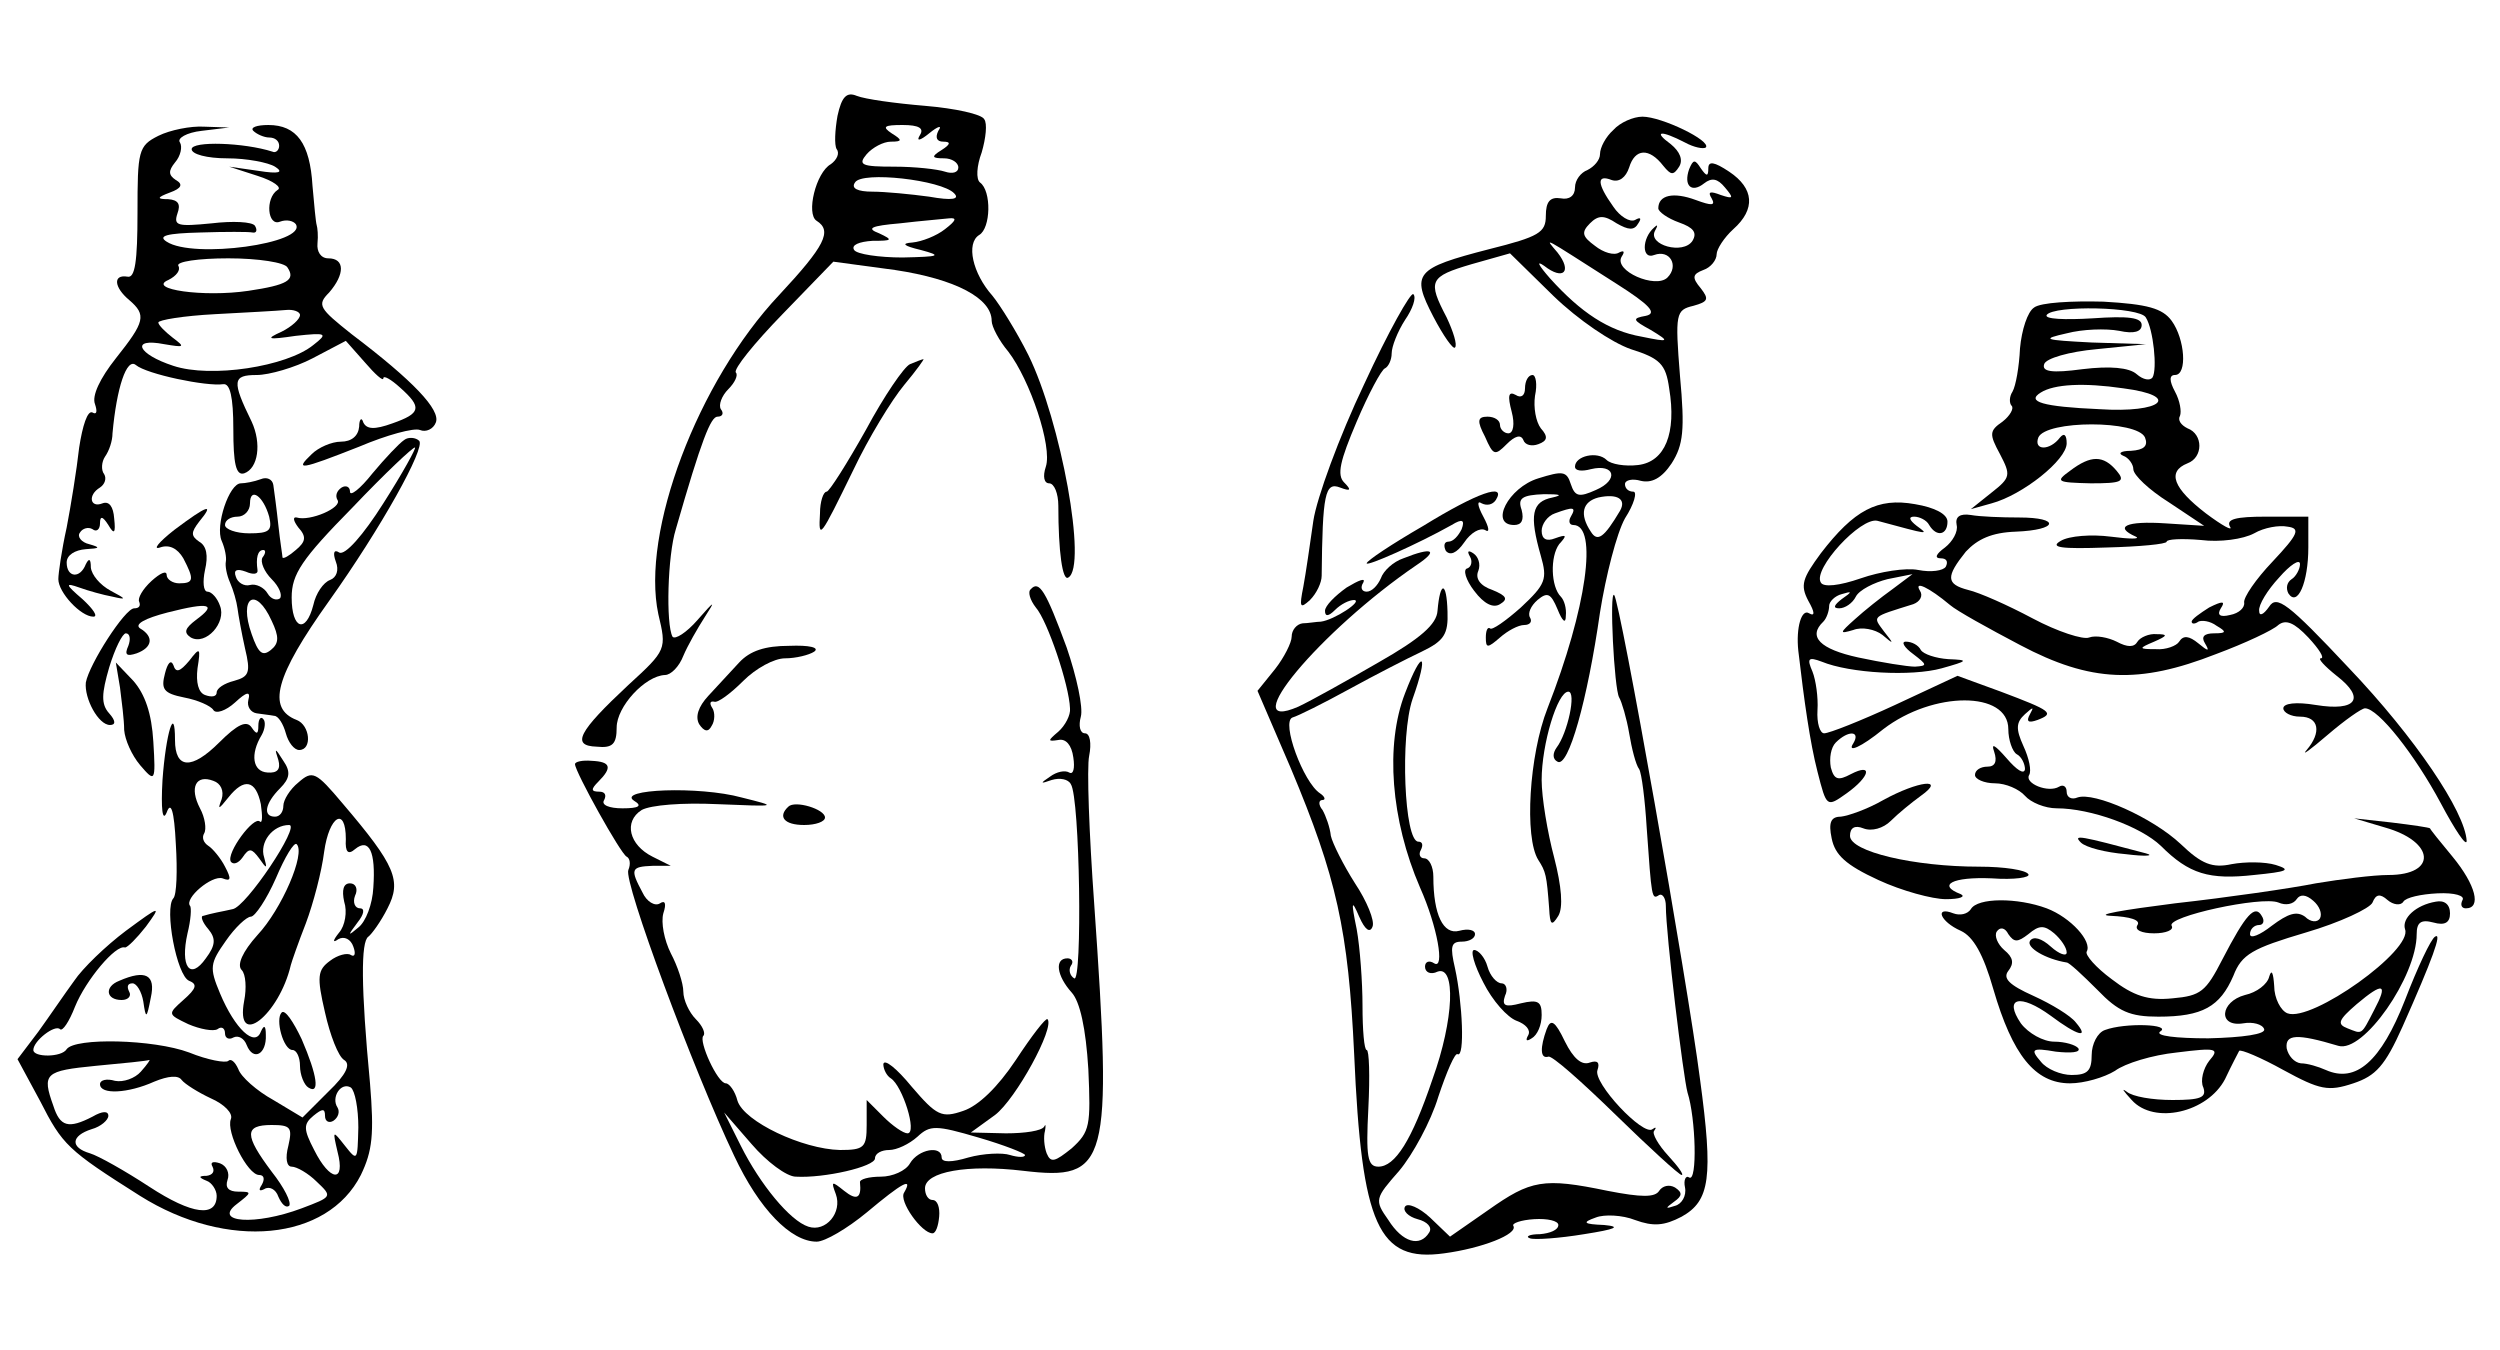 <?xml version="1.0" standalone="no"?>
<!DOCTYPE svg PUBLIC "-//W3C//DTD SVG 20010904//EN"
 "http://www.w3.org/TR/2001/REC-SVG-20010904/DTD/svg10.dtd">
<svg version="1.0" xmlns="http://www.w3.org/2000/svg"
 width="300pt" height="162pt" viewBox="0 0 300 162"
 preserveAspectRatio="xMidYMid meet">
<g transform="translate(0,162) scale(0.1,-0.1)"
fill="#000000" stroke="none">
<path d="M1005 1481 c-3 -17 -4 -35 -1 -40 4 -5 0 -13 -7 -18 -18 -10 -30 -60
-17 -68 19 -12 10 -30 -45 -89 -98 -104 -166 -285 -145 -383 10 -42 10 -43
-36 -85 -60 -56 -69 -73 -38 -74 19 -2 24 3 24 23 0 25 34 62 58 63 7 0 17 10
22 23 5 12 17 33 26 47 13 20 12 20 -9 -4 -13 -15 -27 -24 -30 -20 -8 15 -6
97 4 129 31 108 42 135 50 135 6 0 8 4 4 9 -3 5 1 16 9 24 8 8 12 17 9 20 -3
4 22 35 56 70 l61 63 74 -10 c73 -11 116 -34 116 -61 0 -7 9 -24 20 -37 26
-34 53 -114 45 -138 -4 -12 -2 -20 4 -20 6 0 11 -12 11 -27 0 -55 5 -91 12
-86 23 13 -9 188 -48 267 -14 28 -34 60 -43 71 -24 27 -32 63 -16 73 14 8 15
53 1 63 -5 4 -4 20 2 36 5 17 7 35 3 40 -3 6 -35 13 -71 16 -36 3 -72 8 -82
12 -12 5 -18 -1 -23 -24z m99 -23 c-5 -8 0 -7 11 2 11 9 16 10 11 3 -4 -8 -2
-13 6 -13 9 0 9 -3 -2 -10 -13 -8 -12 -10 3 -10 9 0 17 -5 17 -11 0 -6 -7 -8
-16 -5 -9 3 -36 6 -61 6 -39 0 -44 2 -33 15 7 8 20 15 29 15 14 0 14 2 1 10
-12 8 -9 10 13 10 20 0 26 -4 21 -12z m41 -70 c7 -7 -2 -9 -30 -4 -22 3 -53 6
-68 6 -18 0 -26 4 -21 11 8 14 104 3 119 -13z m-11 -43 c-10 -8 -28 -15 -39
-16 -14 -1 -11 -4 10 -9 26 -7 23 -8 -22 -9 -28 0 -55 4 -58 9 -4 6 6 10 22
11 24 0 25 1 8 9 -16 6 -10 9 25 12 25 3 51 5 59 6 10 1 8 -3 -5 -13z"/>
<path d="M1936 1464 c-9 -8 -16 -21 -16 -29 0 -7 -7 -15 -15 -19 -8 -3 -15
-12 -15 -21 0 -10 -7 -15 -17 -13 -13 2 -18 -4 -18 -21 0 -20 -8 -25 -68 -40
-89 -23 -94 -29 -67 -81 12 -23 24 -40 26 -37 3 3 -2 19 -10 36 -23 44 -21 49
30 64 l46 13 52 -51 c30 -29 70 -56 93 -64 35 -11 42 -18 46 -47 9 -54 -5 -88
-37 -92 -16 -2 -33 1 -38 6 -11 11 -38 5 -38 -8 0 -5 8 -6 19 -3 29 7 34 -13
6 -25 -20 -9 -25 -8 -30 7 -5 16 -10 16 -39 7 -36 -11 -59 -56 -29 -56 9 0 12
6 9 18 -5 14 0 18 27 19 19 0 23 -1 10 -4 -25 -5 -28 -21 -14 -70 8 -28 6 -34
-24 -62 -18 -16 -35 -28 -37 -25 -3 2 -5 -3 -5 -11 0 -13 2 -13 17 0 9 8 22
15 29 15 7 0 10 4 7 9 -3 5 1 14 9 21 12 10 16 8 24 -11 6 -15 10 -18 10 -8 1
9 -2 19 -6 23 -12 12 -13 48 -2 63 10 11 9 12 -5 7 -10 -4 -16 -1 -16 9 0 8 7
18 16 21 22 8 26 8 19 -4 -3 -5 -2 -10 3 -10 30 0 16 -100 -31 -220 -22 -56
-28 -155 -11 -182 9 -14 10 -18 13 -58 1 -20 3 -22 11 -9 6 10 4 35 -5 70 -8
30 -15 72 -15 93 0 43 19 106 32 106 10 0 -1 -50 -14 -67 -5 -7 -5 -14 1 -17
13 -8 36 74 51 179 7 44 20 95 30 113 11 17 15 32 10 32 -6 0 -10 4 -10 9 0 5
9 7 19 4 13 -3 25 3 37 21 14 22 16 40 10 105 -6 75 -5 79 16 84 18 5 19 8 9
21 -11 13 -10 17 3 22 9 3 16 12 16 19 0 6 9 20 20 30 27 24 25 49 -5 69 -18
12 -25 13 -25 4 0 -10 -2 -10 -9 0 -7 11 -9 11 -14 -1 -7 -20 3 -29 18 -17 9
7 16 6 25 -5 11 -13 10 -14 -5 -9 -13 5 -16 4 -11 -4 5 -9 0 -9 -19 -2 -27 10
-45 6 -45 -10 0 -4 11 -12 25 -17 17 -6 22 -12 16 -22 -11 -17 -54 -5 -45 12
4 7 3 8 -1 4 -15 -13 -15 -39 0 -33 19 7 30 -13 16 -27 -14 -14 -65 8 -55 25
4 6 3 8 -3 5 -6 -4 -19 0 -29 8 -15 11 -17 16 -6 27 10 10 17 10 32 0 14 -8
21 -9 26 0 4 6 3 8 -4 4 -6 -3 -18 4 -26 16 -20 28 -20 39 -2 32 9 -3 17 3 21
15 7 23 24 24 41 2 9 -11 12 -12 19 -1 5 8 1 18 -10 27 -22 16 -12 17 17 2 11
-6 22 -8 25 -6 7 8 -53 37 -76 37 -11 0 -27 -7 -35 -16z m3 -184 c41 -26 50
-36 36 -39 -17 -3 -16 -5 6 -17 23 -14 23 -15 -11 -8 -40 7 -73 29 -110 70
-14 16 -17 22 -7 15 23 -18 34 -7 16 16 -16 19 -21 21 70 -37z m5 -273 c-19
-32 -27 -38 -35 -25 -14 21 -10 36 9 41 23 5 34 -2 26 -16z"/>
<path d="M190 1457 c-24 -12 -25 -18 -25 -92 0 -59 -3 -79 -12 -77 -18 3 -16
-13 2 -28 21 -18 19 -26 -16 -70 -19 -24 -29 -45 -25 -55 3 -9 2 -13 -3 -10
-6 3 -12 -16 -16 -42 -3 -27 -10 -70 -15 -96 -6 -27 -10 -55 -10 -62 0 -16 27
-45 42 -45 6 0 0 9 -13 21 -21 18 -21 20 -4 14 11 -4 29 -9 40 -11 17 -4 17
-3 -2 7 -13 7 -23 19 -24 28 0 10 -2 12 -6 4 -7 -18 -23 -16 -23 2 0 9 10 15
23 16 17 1 18 2 4 6 -9 2 -15 9 -11 14 3 5 10 7 15 4 5 -4 9 0 9 7 0 9 3 9 10
-2 7 -12 9 -10 7 8 -1 14 -6 21 -14 18 -15 -6 -18 10 -3 19 6 4 8 11 5 16 -4
5 -3 15 1 21 5 7 9 19 9 28 5 55 17 91 28 82 13 -11 85 -26 105 -23 8 1 12
-15 12 -54 0 -41 3 -56 13 -53 17 6 21 36 9 62 -24 49 -23 56 6 56 15 0 46 9
67 20 l40 21 23 -26 c12 -14 22 -23 22 -19 0 4 9 -1 20 -11 27 -24 25 -31 -9
-43 -22 -8 -31 -7 -35 1 -2 7 -5 4 -5 -5 -1 -11 -9 -18 -22 -18 -11 0 -27 -7
-35 -15 -21 -20 -14 -19 57 9 33 14 66 23 73 20 7 -3 16 1 19 9 6 15 -27 50
-101 106 -39 31 -42 35 -27 50 19 22 19 41 -1 41 -9 0 -14 8 -13 18 1 9 0 19
-1 22 -1 3 -3 24 -5 47 -3 51 -19 73 -53 73 -14 0 -22 -3 -18 -7 4 -4 13 -8
19 -8 7 0 12 -4 12 -10 0 -5 -4 -9 -8 -7 -34 11 -97 13 -97 3 0 -6 18 -11 43
-11 23 0 49 -5 57 -10 11 -7 5 -9 -20 -5 l-35 5 34 -11 c19 -6 30 -14 24 -17
-15 -10 -12 -44 3 -38 8 3 16 1 19 -3 14 -23 -123 -42 -155 -21 -11 7 0 10 40
11 30 1 59 1 63 0 5 -1 6 3 3 8 -3 5 -27 6 -52 3 -41 -4 -46 -3 -41 12 4 11 1
16 -11 17 -14 0 -14 2 2 8 14 5 16 10 7 15 -9 6 -9 11 -1 21 7 8 9 19 6 24 -4
5 8 12 26 14 l33 4 -30 1 c-16 1 -41 -4 -55 -11z m155 -158 c10 -15 0 -21 -47
-28 -54 -8 -122 2 -96 13 10 5 15 12 12 17 -3 5 24 9 60 9 36 0 68 -5 71 -11z
m15 -57 c0 -5 -10 -14 -22 -20 -20 -9 -17 -10 17 -5 37 4 39 3 21 -11 -32 -26
-123 -40 -168 -25 -43 14 -52 34 -11 26 24 -4 26 -4 10 8 -9 7 -17 15 -17 18
0 3 30 8 68 10 37 2 75 4 85 5 9 1 17 -2 17 -6z"/>
<path d="M1637 1159 c-30 -63 -57 -137 -61 -164 -4 -28 -9 -63 -12 -79 -5 -25
-4 -27 8 -16 8 8 14 21 14 29 1 98 4 113 22 106 13 -5 14 -3 5 6 -9 9 -5 26
15 73 14 33 30 63 34 64 4 2 8 10 8 18 0 8 7 26 16 40 9 13 14 27 10 31 -3 3
-30 -45 -59 -108z"/>
<path d="M2441 1251 c-8 -5 -15 -27 -17 -49 -1 -22 -5 -45 -9 -52 -4 -6 -4
-14 -1 -17 3 -3 -2 -12 -11 -19 -16 -11 -16 -15 -3 -39 13 -25 13 -28 -10 -46
l-25 -20 25 7 c37 10 90 52 90 72 0 10 -3 13 -8 7 -12 -16 -32 -16 -26 0 9 21
119 21 128 0 4 -10 -1 -15 -17 -16 -12 0 -16 -3 -9 -6 6 -2 12 -10 12 -16 0
-7 19 -25 43 -40 l42 -28 -47 3 c-46 3 -62 -4 -35 -16 6 -3 -7 -3 -30 0 -23 3
-50 1 -60 -5 -14 -8 0 -10 55 -8 39 1 72 4 72 7 0 3 18 4 41 2 23 -3 51 1 64
8 12 7 30 10 40 8 16 -2 13 -9 -18 -42 -20 -21 -35 -43 -34 -49 1 -6 -6 -13
-17 -15 -12 -3 -16 0 -11 8 6 9 2 9 -14 1 -11 -7 -21 -14 -21 -17 0 -3 4 -3 8
0 4 2 14 1 22 -5 12 -7 12 -9 -3 -9 -12 0 -16 -4 -11 -12 6 -10 4 -10 -8 0
-11 9 -18 10 -23 2 -3 -5 -16 -10 -28 -9 -21 0 -21 1 -2 9 16 7 17 9 3 9 -9 1
-20 -4 -23 -9 -4 -7 -12 -7 -25 0 -10 5 -25 8 -33 5 -7 -3 -38 7 -68 23 -30
16 -64 31 -77 34 -27 7 -27 16 -3 46 14 15 31 23 60 24 51 2 54 17 4 17 -21 0
-47 1 -58 3 -13 2 -19 -2 -17 -12 2 -8 -5 -20 -14 -27 -11 -8 -13 -13 -5 -13
7 0 9 -4 6 -10 -3 -5 -18 -7 -33 -4 -15 3 -46 -2 -69 -10 -26 -9 -45 -11 -48
-5 -10 16 48 79 68 74 63 -17 62 -17 47 -6 -9 7 -10 11 -3 11 6 0 15 -4 18
-10 9 -15 22 -12 22 4 0 9 -15 17 -39 21 -45 8 -73 -7 -113 -59 -22 -30 -25
-38 -15 -57 8 -14 8 -19 1 -15 -9 6 -16 -17 -13 -45 7 -60 14 -110 23 -145 11
-43 11 -43 35 -26 28 20 32 37 5 23 -15 -8 -20 -7 -24 8 -2 11 0 24 6 30 15
15 30 14 21 -1 -8 -12 9 -5 36 17 60 46 150 46 150 0 0 -13 5 -27 10 -30 6 -3
10 -12 10 -18 -1 -7 -10 -1 -22 13 -14 16 -19 19 -15 8 4 -12 1 -18 -8 -18 -8
0 -15 -4 -15 -10 0 -5 11 -10 24 -10 13 0 29 -7 36 -15 7 -8 24 -15 38 -15 41
0 101 -22 125 -45 34 -34 58 -41 112 -35 40 4 45 6 26 12 -13 4 -37 4 -53 1
-23 -5 -36 0 -61 24 -34 32 -104 63 -124 56 -7 -3 -13 0 -13 7 0 6 -4 9 -9 6
-13 -8 -42 4 -36 14 3 5 0 20 -7 35 -9 20 -9 28 2 38 10 9 11 9 6 0 -5 -9 -2
-11 9 -7 21 8 17 11 -44 34 l-52 19 -75 -35 c-41 -19 -79 -34 -85 -34 -5 0 -9
12 -8 28 1 15 -2 36 -6 46 -7 16 -5 18 11 12 34 -14 108 -18 144 -8 32 9 33
10 8 11 -15 1 -30 6 -33 11 -3 6 -11 10 -18 10 -6 0 -2 -7 9 -15 17 -13 17
-14 2 -15 -9 0 -40 5 -68 11 -46 10 -61 25 -42 43 4 4 7 13 7 19 0 5 7 12 15
14 13 4 13 3 0 -6 -9 -7 -11 -11 -3 -11 7 0 16 6 20 14 4 8 22 17 38 21 l30 6
-24 -18 c-14 -10 -34 -26 -45 -36 -19 -17 -19 -18 -2 -13 10 4 26 1 35 -6 14
-12 14 -11 2 4 -14 19 -16 17 35 33 8 3 12 10 8 16 -8 13 11 4 36 -17 8 -7 46
-28 84 -48 85 -45 143 -47 235 -11 35 13 69 29 75 35 9 7 19 3 36 -15 13 -14
20 -25 15 -25 -4 0 4 -9 19 -21 35 -27 24 -43 -25 -35 -24 4 -39 2 -39 -4 0
-5 9 -10 20 -10 23 0 26 -19 8 -40 -7 -8 4 0 25 18 21 18 41 32 45 32 16 0 60
-56 91 -114 17 -32 31 -53 31 -45 -2 35 -62 124 -141 207 -74 79 -87 88 -96
74 -7 -10 -12 -12 -12 -5 -1 7 10 25 24 40 13 15 25 23 25 16 0 -6 -5 -15 -10
-18 -6 -4 -7 -11 -4 -17 11 -17 24 13 24 55 l0 37 -51 0 c-36 0 -48 -3 -43
-12 4 -6 -9 1 -29 16 -39 30 -47 50 -22 60 19 7 19 35 0 42 -8 4 -12 10 -9 15
2 5 0 18 -6 29 -7 13 -7 20 0 20 15 0 12 43 -4 65 -11 15 -29 20 -82 23 -38 1
-75 -1 -83 -7z m134 -12 c9 -14 14 -62 8 -72 -3 -4 -11 -3 -19 4 -9 8 -32 10
-65 6 -37 -5 -49 -3 -46 6 2 7 30 15 63 18 l59 6 -65 2 c-58 3 -61 4 -30 11
19 5 47 6 63 3 18 -4 27 -1 27 7 0 9 -16 11 -59 8 -33 -2 -58 -1 -55 4 8 12
112 10 119 -3z m-27 -85 c70 -9 47 -30 -29 -25 -68 3 -88 9 -70 20 16 10 51
12 99 5z"/>
<path d="M1092 1183 c-7 -3 -31 -38 -53 -79 -23 -41 -44 -74 -47 -74 -4 0 -8
-12 -8 -26 -2 -33 0 -30 40 52 18 38 46 84 61 102 15 18 25 32 23 31 -1 0 -9
-3 -16 -6z"/>
<path d="M1830 1154 c0 -9 -5 -12 -11 -8 -9 5 -10 -1 -5 -20 4 -15 2 -26 -4
-26 -5 0 -10 5 -10 10 0 6 -7 10 -15 10 -12 0 -13 -5 -3 -24 10 -23 12 -23 26
-9 10 10 17 12 20 5 2 -6 10 -8 18 -5 11 4 12 9 3 19 -6 8 -9 25 -7 39 3 14 1
25 -3 25 -5 0 -9 -7 -9 -16z"/>
<path d="M485 1092 c-6 -4 -23 -22 -38 -40 -15 -19 -27 -28 -27 -22 0 6 -5 8
-10 5 -6 -4 -8 -10 -5 -15 6 -9 -33 -26 -49 -21 -5 1 -4 -4 2 -12 10 -11 9
-17 -3 -27 -8 -7 -15 -11 -16 -9 0 2 -3 20 -5 39 -2 19 -5 41 -6 48 -1 7 -8
10 -15 7 -8 -3 -19 -5 -24 -5 -14 0 -31 -51 -23 -69 4 -9 6 -20 5 -25 -1 -5 1
-16 5 -25 4 -9 8 -23 9 -31 1 -8 5 -30 9 -48 7 -29 5 -34 -13 -39 -12 -3 -21
-9 -21 -14 0 -5 -6 -6 -14 -3 -8 3 -11 15 -9 32 4 25 3 26 -10 9 -11 -13 -16
-15 -19 -5 -3 7 -7 2 -10 -10 -5 -19 -2 -24 23 -29 16 -3 32 -10 35 -15 3 -5
15 -1 26 9 14 13 19 14 16 3 -2 -8 3 -15 10 -16 6 -1 16 -2 21 -3 5 0 11 -10
14 -21 3 -11 10 -20 16 -20 16 0 13 30 -3 36 -36 14 -26 52 39 143 62 87 116
184 108 192 -4 4 -13 5 -18 1z m-25 -76 c-24 -38 -46 -63 -53 -59 -6 4 -8 0
-4 -11 4 -10 1 -19 -7 -22 -8 -3 -17 -16 -20 -30 -9 -35 -26 -29 -26 9 0 28
12 46 73 108 39 41 73 73 75 72 2 0 -15 -31 -38 -67z m-137 -16 c4 -17 0 -20
-24 -20 -16 0 -29 5 -29 10 0 6 7 10 15 10 8 0 15 7 15 16 0 20 16 9 23 -16z
m-8 -49 c-3 -5 2 -17 11 -26 9 -9 13 -19 10 -23 -4 -3 -11 -1 -15 6 -4 7 -14
12 -21 10 -7 -2 -15 3 -17 10 -3 8 1 10 12 6 9 -4 15 -3 14 2 -2 14 0 24 7 24
3 0 3 -4 -1 -9z m11 -76 c9 -19 9 -27 -1 -35 -10 -8 -15 -4 -23 19 -16 45 5
58 24 16z"/>
<path d="M2484 1055 c-18 -13 -16 -14 25 -15 37 0 42 2 31 15 -16 19 -31 19
-56 0z"/>
<path d="M1708 989 c-38 -22 -68 -42 -68 -45 0 -4 61 23 102 46 13 8 16 6 12
-5 -4 -8 -10 -15 -16 -15 -5 0 -6 -5 -3 -11 5 -6 13 -3 22 10 8 12 19 18 25
15 6 -4 5 3 -2 16 -7 13 -8 20 -2 16 6 -3 13 -2 17 4 13 21 -22 9 -87 -31z"/>
<path d="M209 984 c-19 -15 -26 -24 -17 -21 11 4 21 -1 28 -13 13 -25 13 -30
-5 -30 -8 0 -15 5 -15 10 0 6 -8 2 -18 -7 -11 -10 -17 -21 -15 -25 2 -5 0 -8
-6 -8 -11 0 -54 -67 -58 -89 -2 -19 15 -51 29 -51 7 0 7 5 -1 14 -10 11 -9 24
0 55 7 23 16 41 20 41 5 0 6 -7 3 -15 -5 -11 -2 -13 10 -9 19 7 21 20 4 30 -7
5 6 12 33 19 51 13 60 10 34 -9 -13 -10 -15 -15 -6 -21 18 -10 43 18 35 38 -3
9 -10 17 -15 17 -5 0 -6 12 -3 26 4 17 2 29 -7 34 -10 7 -10 11 0 24 19 23 10
20 -30 -10z"/>
<path d="M1684 950 c-12 -4 -24 -15 -27 -24 -4 -9 -11 -16 -17 -16 -6 0 -8 5
-4 11 3 6 -5 3 -20 -6 -14 -10 -26 -22 -26 -28 0 -7 4 -7 12 1 7 7 17 12 23
12 11 -1 -24 -24 -40 -26 -5 0 -16 -2 -22 -2 -7 -1 -13 -8 -13 -16 0 -7 -9
-25 -20 -39 l-21 -26 40 -93 c55 -131 69 -194 76 -343 9 -206 29 -250 108
-239 45 6 89 23 83 33 -2 3 9 7 25 8 16 1 29 -2 29 -7 0 -6 -10 -10 -22 -11
-13 0 -18 -3 -12 -5 5 -2 35 0 65 5 38 6 45 9 24 11 -25 1 -27 3 -10 9 10 4
32 3 47 -3 22 -8 35 -7 56 4 34 19 38 47 22 165 -15 117 -96 574 -103 581 -6
6 0 -113 6 -123 3 -5 9 -25 12 -43 3 -18 8 -38 12 -43 3 -5 7 -37 9 -70 6 -85
6 -87 15 -81 4 2 8 -4 8 -13 0 -34 21 -206 26 -224 10 -31 12 -108 2 -102 -4
3 -7 -3 -5 -12 2 -10 -4 -20 -12 -22 -12 -4 -12 -3 -1 5 10 7 10 11 1 17 -7 4
-15 2 -19 -4 -5 -8 -21 -8 -62 0 -77 16 -92 13 -143 -23 l-46 -32 -24 23 c-13
12 -27 18 -30 13 -3 -5 4 -12 15 -15 12 -3 18 -10 14 -16 -11 -18 -32 -12 -49
15 -17 24 -16 26 13 59 16 19 38 59 47 89 10 30 20 53 23 51 9 -5 6 62 -3 103
-6 26 -5 32 8 32 9 0 16 4 16 9 0 5 -8 7 -19 4 -19 -5 -31 19 -31 65 0 12 -5
22 -11 22 -5 0 -7 5 -4 10 3 6 2 10 -3 10 -17 0 -22 127 -7 171 20 56 12 62
-9 7 -24 -62 -17 -152 18 -233 21 -47 30 -99 17 -91 -6 4 -11 2 -11 -4 0 -7 7
-10 15 -6 22 8 20 -57 -6 -129 -25 -74 -45 -105 -65 -105 -13 0 -15 12 -12 70
2 39 1 70 -2 70 -3 0 -5 24 -5 53 0 28 -3 70 -7 92 -7 34 -6 36 3 15 7 -16 13
-20 16 -12 3 7 -7 31 -21 52 -14 22 -27 48 -29 57 -1 10 -6 24 -10 31 -5 6 -5
12 0 12 4 0 3 4 -3 8 -20 13 -47 86 -33 91 7 2 37 17 68 34 31 17 70 37 87 45
27 13 32 21 31 48 -1 37 -9 37 -12 1 -1 -16 -20 -33 -71 -62 -38 -22 -81 -46
-96 -53 -78 -34 26 91 142 170 27 18 19 22 -16 8z"/>
<path d="M1764 952 c3 -5 2 -12 -3 -14 -6 -1 -2 -14 8 -27 12 -16 23 -21 31
-16 10 6 8 10 -9 17 -15 5 -21 14 -17 23 3 8 0 17 -6 21 -6 4 -8 3 -4 -4z"/>
<path d="M1237 913 c-4 -3 -1 -13 6 -22 14 -16 40 -93 41 -121 1 -8 -6 -21
-14 -28 -13 -11 -13 -12 0 -10 9 2 16 -6 18 -21 2 -13 0 -21 -5 -18 -5 3 -15
1 -23 -5 -12 -8 -12 -9 2 -4 10 3 20 1 23 -5 11 -16 14 -240 4 -233 -5 3 -7
10 -4 15 4 5 1 9 -4 9 -16 0 -13 -21 5 -41 10 -11 17 -43 20 -92 3 -68 2 -75
-20 -95 -20 -16 -25 -18 -30 -6 -3 8 -4 20 -2 27 1 6 1 9 -1 5 -3 -5 -23 -8
-46 -8 l-42 1 29 21 c25 19 72 105 63 115 -2 2 -19 -20 -38 -49 -22 -33 -45
-55 -63 -61 -26 -9 -32 -6 -62 29 -18 22 -33 34 -34 27 0 -6 4 -14 9 -17 14
-9 32 -66 20 -66 -5 0 -18 9 -29 20 l-20 20 0 -30 c0 -27 -3 -30 -32 -30 -45
1 -115 34 -123 59 -3 12 -10 21 -14 21 -10 0 -33 51 -27 57 3 3 -1 12 -9 20
-8 8 -15 23 -15 33 0 10 -7 31 -15 46 -8 16 -12 37 -9 48 4 12 2 16 -4 12 -6
-4 -16 2 -21 13 -15 28 -14 31 12 32 l22 0 -22 11 c-28 14 -35 42 -13 56 11 6
49 9 91 7 73 -3 73 -3 29 8 -51 14 -151 10 -129 -4 10 -6 6 -9 -14 -9 -16 0
-26 4 -22 10 3 6 1 10 -6 10 -10 0 -10 3 -1 12 17 17 15 24 -8 25 -11 1 -20
-1 -20 -4 0 -9 55 -108 62 -111 4 -2 5 -9 2 -16 -6 -14 78 -240 127 -343 30
-64 68 -103 99 -103 10 0 37 16 60 35 43 36 56 43 45 24 -7 -10 21 -49 34 -49
4 0 7 9 8 20 1 11 -2 20 -8 20 -5 0 -9 6 -9 14 0 20 51 29 118 21 102 -12 107
6 85 321 -6 83 -9 163 -6 177 3 15 1 27 -5 27 -6 0 -8 9 -5 20 3 11 -5 48 -17
83 -25 68 -33 81 -43 70z m-282 -705 c34 -2 95 12 95 22 0 6 8 10 17 10 9 0
24 7 34 16 15 14 22 14 73 -1 31 -9 56 -19 56 -21 0 -3 -8 -3 -18 0 -9 3 -32
2 -50 -3 -20 -6 -32 -6 -32 0 0 15 -28 10 -38 -7 -5 -9 -21 -16 -35 -16 -14 0
-26 -3 -25 -7 2 -19 -4 -22 -19 -10 -15 12 -16 12 -10 -4 8 -22 -12 -46 -33
-39 -22 7 -58 51 -81 97 l-20 40 33 -38 c18 -21 42 -39 53 -39z"/>
<path d="M887 825 c-10 -11 -27 -29 -37 -40 -12 -13 -16 -25 -11 -34 6 -9 11
-10 15 -2 4 6 4 16 1 21 -4 6 -3 9 2 8 4 -2 20 10 35 25 15 15 37 27 50 27 13
0 29 4 35 8 7 5 -6 8 -30 7 -29 0 -47 -6 -60 -20z"/>
<path d="M144 795 c2 -16 5 -39 5 -51 1 -12 9 -30 19 -42 18 -21 19 -21 16 28
-2 34 -10 57 -24 73 l-21 22 5 -30z"/>
<path d="M263 729 c-33 -33 -53 -32 -53 3 0 44 -11 8 -15 -48 -2 -35 0 -51 5
-39 5 14 9 3 11 -38 2 -32 1 -61 -3 -65 -11 -12 4 -93 19 -99 10 -4 9 -9 -7
-23 -19 -17 -19 -17 6 -29 14 -6 30 -9 35 -6 5 4 9 1 9 -5 0 -6 5 -8 10 -5 6
3 13 -1 16 -9 8 -20 24 -11 23 12 0 11 -2 13 -6 4 -7 -19 -31 3 -49 46 -13 31
-12 36 7 63 11 16 25 29 30 29 5 0 19 21 30 46 11 26 22 44 25 41 11 -11 -18
-78 -47 -109 -18 -20 -25 -36 -19 -42 5 -5 6 -22 3 -37 -11 -59 42 -17 56 43
1 4 9 27 18 50 9 24 19 62 22 86 6 43 26 55 26 15 -1 -16 3 -19 11 -12 17 14
25 -3 22 -46 -1 -20 -9 -41 -18 -48 -13 -11 -13 -10 -1 6 8 10 9 17 3 17 -6 0
-9 7 -6 15 4 8 1 15 -6 15 -8 0 -10 -8 -7 -22 4 -12 1 -29 -6 -37 -8 -10 -8
-13 -1 -8 7 4 15 0 18 -9 3 -8 2 -13 -3 -10 -4 3 -16 0 -25 -7 -15 -11 -16
-19 -6 -62 6 -27 16 -53 23 -57 8 -5 3 -17 -19 -38 l-31 -31 -35 21 c-20 11
-39 28 -42 37 -4 9 -9 13 -12 10 -3 -3 -25 1 -47 10 -43 16 -137 18 -147 4 -6
-10 -40 -10 -40 -1 0 11 26 31 32 25 3 -3 11 9 18 27 13 32 49 75 60 71 3 0
14 11 25 25 19 26 18 26 -24 -5 -24 -18 -52 -45 -62 -60 -11 -15 -30 -43 -43
-61 l-25 -33 27 -50 c27 -53 33 -59 120 -114 105 -66 225 -54 265 25 14 29 16
49 11 110 -11 116 -11 170 -2 176 4 3 15 18 23 34 17 33 10 51 -54 126 -32 38
-36 40 -53 25 -10 -8 -18 -21 -18 -28 0 -7 -4 -13 -10 -13 -15 0 -12 16 6 34
12 12 13 20 4 33 -10 16 -11 16 -6 1 3 -11 -1 -16 -13 -15 -18 1 -21 22 -7 45
4 7 5 16 2 19 -3 4 -6 0 -6 -8 0 -10 -2 -11 -8 -2 -6 9 -17 4 -39 -18z m3 -68
c-5 -13 -4 -13 8 2 19 24 33 21 39 -8 2 -14 2 -23 -1 -21 -7 8 -41 -38 -35
-48 3 -4 9 -2 14 5 8 12 11 11 20 -1 9 -13 10 -13 6 1 -6 18 10 39 30 39 14 0
-52 -99 -68 -101 -5 -1 -13 -3 -19 -4 -5 -1 -13 -3 -16 -4 -4 0 -1 -8 6 -16 9
-11 9 -19 -3 -35 -19 -27 -31 -10 -22 30 4 16 5 31 3 33 -7 9 26 37 39 33 10
-4 11 -1 3 14 -5 10 -15 22 -20 25 -6 4 -8 10 -5 15 3 5 1 19 -5 30 -13 25 -5
41 16 33 9 -3 13 -12 10 -22z m-97 -327 c-7 -8 -21 -13 -31 -11 -10 3 -18 1
-18 -4 0 -13 34 -11 65 3 17 7 29 8 33 2 4 -5 20 -15 35 -22 16 -7 27 -18 24
-25 -6 -15 20 -67 34 -67 6 0 7 -5 3 -12 -4 -6 -3 -8 3 -5 6 4 14 0 17 -9 4
-9 9 -14 13 -11 3 4 -6 22 -21 41 -33 44 -33 56 0 56 23 0 25 -3 20 -25 -4
-15 -2 -25 4 -25 6 0 20 -8 30 -18 19 -18 19 -18 -18 -32 -56 -21 -107 -17
-78 5 18 14 19 15 2 15 -12 0 -16 5 -13 14 3 8 -1 17 -9 20 -9 3 -12 1 -9 -4
3 -6 0 -10 -7 -11 -10 0 -10 -2 0 -6 6 -2 12 -11 12 -18 0 -26 -29 -23 -81 11
-29 19 -61 37 -71 40 -24 7 -23 21 2 29 11 3 20 11 20 16 0 6 -7 6 -19 -1 -29
-15 -39 -12 -47 13 -14 39 -10 42 51 48 33 3 62 6 64 7 2 1 -2 -5 -10 -14z
m261 -67 c-1 -40 -1 -41 -16 -22 -15 19 -15 19 -9 -7 10 -38 -9 -36 -28 2 -13
25 -13 31 -1 41 11 9 14 9 14 0 0 -7 5 -9 10 -6 6 4 8 11 5 16 -8 12 4 31 16
24 5 -4 9 -25 9 -48z"/>
<path d="M2260 660 c-19 -11 -42 -19 -51 -20 -12 0 -15 -7 -11 -26 4 -20 17
-32 56 -50 28 -13 65 -23 81 -23 17 0 24 3 18 6 -29 11 -10 21 37 19 27 -2 47
1 44 5 -3 5 -29 9 -59 9 -78 0 -155 18 -155 37 0 10 6 13 16 9 10 -4 24 0 33
9 9 9 25 22 36 30 31 22 -3 18 -45 -5z"/>
<path d="M946 652 c-13 -12 -5 -22 19 -22 14 0 25 4 25 9 0 10 -36 21 -44 13z"/>
<path d="M2862 627 c60 -17 63 -57 4 -57 -18 0 -57 -5 -87 -10 -30 -6 -106
-17 -169 -24 -63 -8 -98 -14 -77 -15 23 -1 36 -5 32 -11 -4 -6 5 -10 20 -10
14 0 24 4 21 9 -7 11 108 36 128 28 9 -4 18 -2 22 4 4 6 11 6 20 -2 7 -6 11
-15 8 -21 -3 -5 -11 -5 -18 2 -10 7 -20 4 -40 -11 -14 -11 -26 -16 -26 -10 0
6 5 11 11 11 5 0 7 5 3 11 -8 14 -19 2 -47 -52 -20 -39 -26 -44 -60 -47 -29
-3 -47 3 -73 23 -19 14 -32 29 -30 33 7 12 -19 41 -48 52 -35 13 -83 13 -91
-1 -4 -6 -13 -8 -21 -5 -23 9 -16 -10 9 -21 15 -7 27 -28 39 -70 23 -79 50
-113 92 -113 17 0 41 7 54 15 12 9 45 19 74 22 48 6 52 5 39 -10 -7 -9 -11
-24 -7 -32 4 -12 -3 -15 -37 -15 -24 0 -48 4 -55 10 -7 5 -4 1 6 -10 27 -30
91 -15 112 25 8 17 16 32 17 34 2 2 26 -8 53 -23 44 -24 54 -26 84 -16 27 9
38 21 59 68 36 81 48 114 39 108 -5 -3 -21 -37 -36 -76 -29 -74 -59 -100 -95
-84 -9 4 -22 8 -30 8 -8 1 -15 9 -17 18 -2 17 12 18 62 3 30 -9 94 83 94 134
0 14 5 18 20 14 14 -4 20 0 20 11 0 11 -7 16 -17 14 -24 -4 -41 -20 -37 -33
10 -25 -112 -112 -141 -101 -8 3 -16 18 -16 33 -1 15 -3 21 -6 11 -2 -9 -15
-19 -29 -22 -30 -8 -33 -39 -2 -34 11 2 23 -1 25 -7 2 -6 -25 -10 -67 -11 -39
0 -64 3 -58 8 15 9 -42 11 -66 2 -9 -3 -16 -17 -16 -30 0 -19 -5 -24 -24 -24
-13 0 -30 7 -37 16 -13 15 -11 17 18 12 18 -2 30 -1 27 4 -3 4 -16 8 -29 8
-13 0 -31 10 -40 22 -21 31 -1 36 36 9 32 -24 47 -28 30 -8 -6 8 -29 22 -51
32 -29 13 -37 21 -30 30 7 9 6 16 -5 25 -8 7 -12 17 -9 22 4 6 10 5 14 -3 7
-10 11 -10 24 0 13 11 19 11 31 1 8 -7 15 -17 15 -23 0 -5 -9 -2 -19 7 -11 10
-21 13 -25 7 -5 -8 19 -22 44 -26 3 0 19 -15 37 -33 25 -26 39 -32 73 -32 53
0 74 12 90 49 10 26 23 33 87 52 41 12 77 29 80 36 4 10 9 11 18 3 7 -6 16 -7
19 -2 3 5 21 9 41 10 21 1 33 -3 30 -8 -3 -6 -1 -10 4 -10 19 0 12 28 -16 62
-15 18 -27 33 -27 34 -1 1 -21 4 -46 7 l-45 5 37 -11z m-13 -219 c-16 -31 -14
-29 -32 -22 -13 5 -11 10 11 29 32 27 38 25 21 -7z"/>
<path d="M2497 609 c6 -6 30 -12 54 -14 24 -3 35 -2 24 1 -79 21 -88 23 -78
13z"/>
<path d="M1780 441 c11 -22 29 -42 40 -46 11 -4 17 -11 14 -17 -4 -7 -2 -8 4
-4 7 4 12 16 12 28 0 16 -4 19 -25 14 -19 -5 -23 -3 -19 9 4 8 1 15 -4 15 -6
0 -14 9 -17 20 -3 11 -11 20 -16 20 -5 0 0 -18 11 -39z"/>
<path d="M143 443 c-18 -7 -16 -23 3 -23 8 0 12 5 9 10 -3 6 -2 10 4 10 5 0
11 -10 13 -22 3 -21 4 -21 9 5 6 27 -6 34 -38 20z"/>
<path d="M338 405 c-8 -8 2 -45 13 -45 5 0 9 -9 9 -19 0 -11 5 -23 10 -26 14
-9 11 14 -8 58 -10 21 -20 36 -24 32z"/>
<path d="M1856 385 c-8 -22 -8 -36 2 -33 4 2 40 -30 81 -70 40 -39 76 -72 79
-72 3 0 -4 10 -16 23 -12 13 -20 27 -17 30 3 4 2 5 -2 2 -11 -9 -72 56 -66 71
3 9 0 12 -9 9 -10 -4 -20 5 -30 25 -12 25 -17 28 -22 15z"/>
</g>
</svg>
